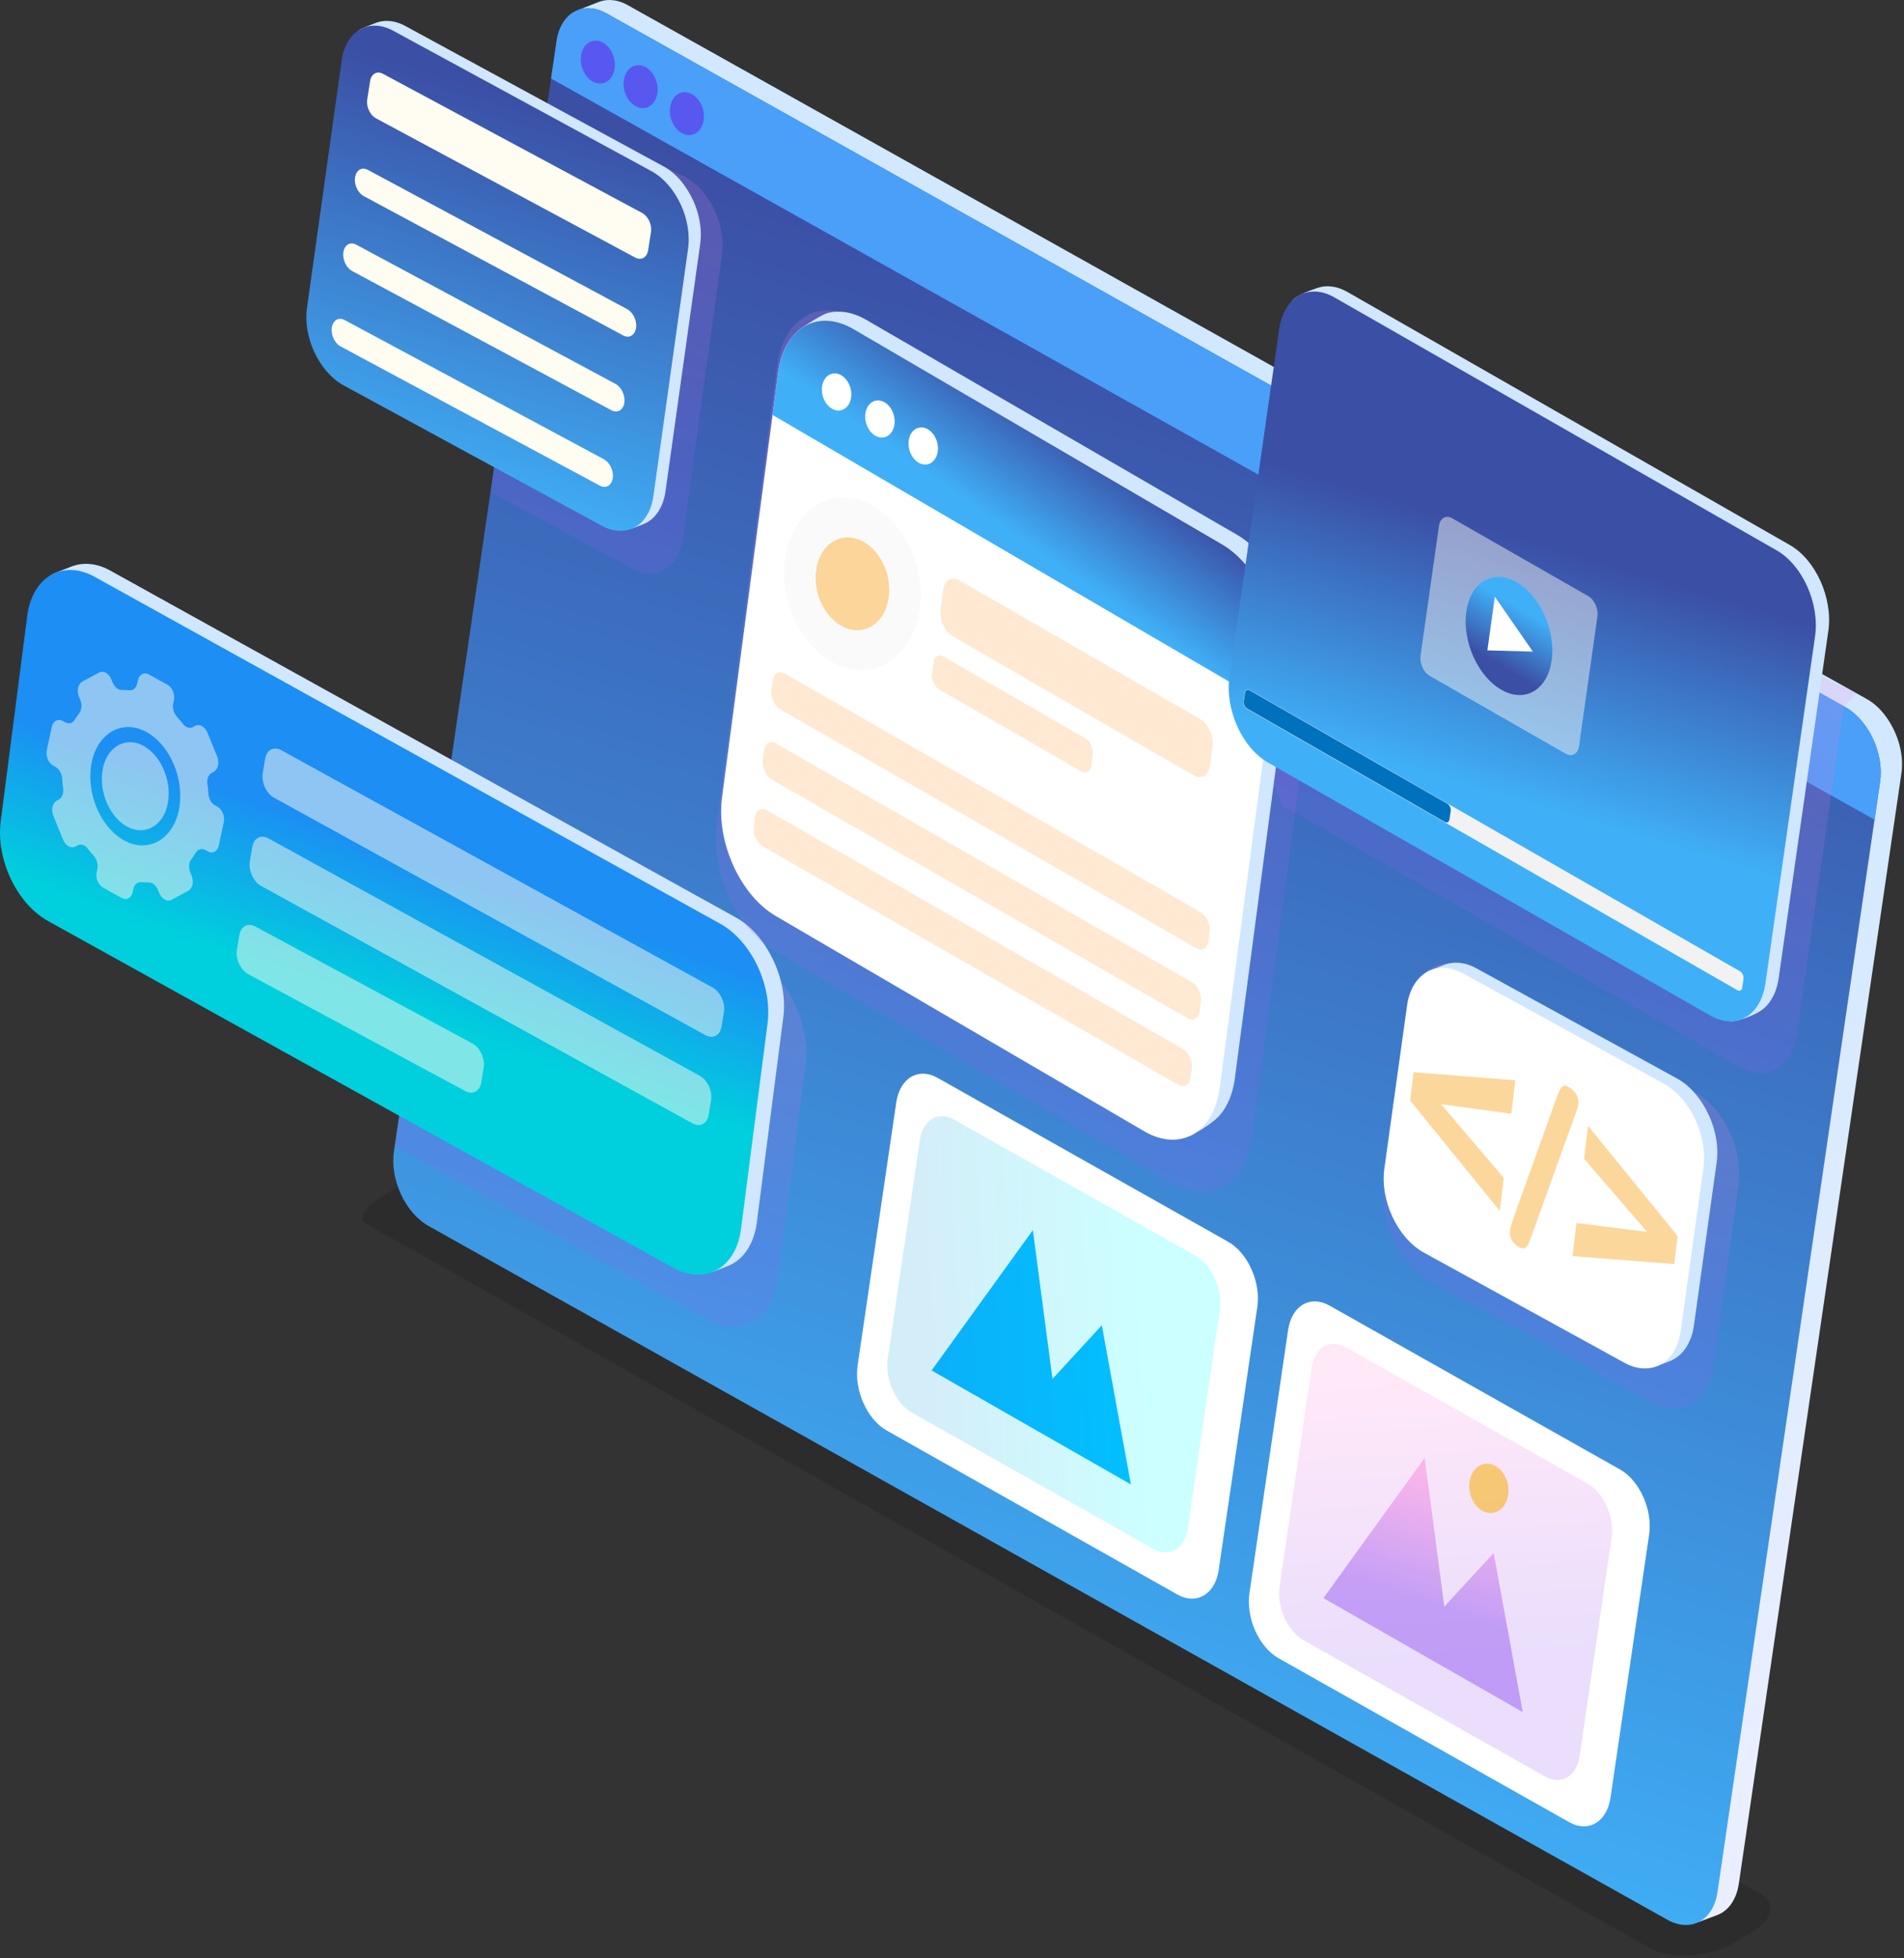 <svg width="461" height="474" viewBox="0 0 461 474" fill="none" xmlns="http://www.w3.org/2000/svg">
<rect x="0" y="0" width="461" height="474" fill="#333333" stroke="none"/>
<path opacity="0.3" fill-rule="evenodd" clip-rule="evenodd" d="M425.268 457.827L116.564 284.177C112.667 282.401 106.94 280.729 103.121 283.064L93.342 289.034C91.376 290.234 84.909 294.222 89.232 296.57C101.96 303.475 387.006 464.709 399.932 471.72C402.376 473.046 405.953 473.522 409.707 473.205C413.446 472.891 417.326 471.872 420.295 470.035L424.201 467.623C426.963 465.915 428.492 464.052 428.638 462.267C428.78 460.527 427.658 458.913 425.268 457.827Z" fill="black" fill-opacity="0.43"/>
<path fill-rule="evenodd" clip-rule="evenodd" d="M151.977 1.238C149.85 0.029 147.356 -0.421 145.018 0.462L139.796 2.503C137.901 12.322 408.799 462.733 411.221 465.23L415.884 463.47C418.946 462.264 420.55 459.078 421 455.98L460.365 187.249C460.368 187.239 460.368 187.226 460.368 187.22C461.008 182.699 459.65 177.996 457.167 174.219C455.828 172.185 454.069 170.319 451.908 169.148L151.977 1.238Z" fill="url(#paint0_linear_77_211)"/>
<path fill-rule="evenodd" clip-rule="evenodd" d="M446.757 171.134L146.826 3.227C141.154 0.081 135.753 3.101 134.751 9.945L95.383 278.676C94.38 285.519 98.151 293.624 103.823 296.767L403.754 464.677C409.426 467.82 414.843 464.809 415.842 457.969L455.21 189.235C456.216 182.391 452.429 174.28 446.757 171.134Z" fill="url(#paint1_linear_77_211)"/>
<path fill-rule="evenodd" clip-rule="evenodd" d="M446.757 171.134L146.826 3.227C141.154 0.081 135.753 3.101 134.751 9.945L133.422 19.006L453.868 198.4L455.21 189.231C456.216 182.391 452.429 174.28 446.757 171.134Z" fill="#4A9FF8"/>
<path fill-rule="evenodd" clip-rule="evenodd" d="M144.963 9.915C147.237 10.436 148.986 13.146 148.867 15.966C148.747 18.786 146.807 20.652 144.533 20.132C142.26 19.611 140.51 16.904 140.63 14.081C140.746 11.261 142.687 9.395 144.963 9.915Z" fill="#5858F0"/>
<path fill-rule="evenodd" clip-rule="evenodd" d="M155.321 15.866C157.594 16.387 159.344 19.093 159.224 21.917C159.105 24.737 157.164 26.603 154.888 26.082C152.614 25.562 150.865 22.855 150.985 20.031C151.104 17.208 153.048 15.345 155.321 15.866Z" fill="#5858F0"/>
<path fill-rule="evenodd" clip-rule="evenodd" d="M166.53 22.399C168.803 22.92 170.552 25.63 170.433 28.45C170.313 31.27 168.373 33.136 166.096 32.615C163.823 32.095 162.073 29.388 162.193 26.564C162.313 23.744 164.253 21.878 166.53 22.399Z" fill="#5858F0"/>
<path opacity="0.18" fill-rule="evenodd" clip-rule="evenodd" d="M410.28 264.297L356.402 234.715C353.278 232.985 350.215 232.739 347.661 233.735C344.385 235.013 341.93 238.328 341.225 243.159L335.117 286.978C333.856 295.58 338.596 305.764 345.727 309.716L399.608 339.298C406.739 343.25 413.543 339.466 414.804 330.867L420.909 287.046C422.167 278.446 417.407 268.249 410.28 264.297Z" fill="url(#paint2_linear_77_211)"/>
<path opacity="0.18" fill-rule="evenodd" clip-rule="evenodd" d="M331.411 110.178L449.544 167.802L446.414 170.998L435.076 250.255C433.919 258.385 427.732 261.988 421.278 258.295L310.698 195.066L301.094 173.64L331.411 110.178Z" fill="url(#paint3_linear_77_211)"/>
<path opacity="0.18" fill-rule="evenodd" clip-rule="evenodd" d="M183.064 232.461L110.029 191.974L107.587 195.703L95.596 277.395L171.244 319.331C179.251 323.768 186.893 319.519 188.306 309.862L194.996 258.004C196.413 248.347 191.067 236.898 183.064 232.461Z" fill="url(#paint4_linear_77_211)"/>
<path fill-rule="evenodd" clip-rule="evenodd" d="M179.83 250.374L171.105 307.705L172.489 307.873L176.266 306.405C180.409 304.775 182.582 300.46 183.19 296.269L189.609 246.558C189.612 246.545 189.616 246.529 189.616 246.516C190.482 240.401 188.645 234.036 185.282 228.926C183.471 226.174 181.091 223.651 178.168 222.063L26.781 138.146C23.9 136.51 20.527 135.902 17.368 137.095L14.037 138.395C12.362 139.026 11.841 139.527 11.854 139.634C13.426 154.284 182.035 235.346 179.83 250.374Z" fill="#D0E7FF"/>
<path fill-rule="evenodd" clip-rule="evenodd" d="M174.355 223.564L22.975 139.643C19.612 137.78 16.317 137.515 13.565 138.589C10.037 139.963 7.398 143.534 6.635 148.734L0.219 198.448C-1.139 207.707 3.964 218.674 11.641 222.927L163.021 306.848C170.698 311.1 178.022 307.026 179.381 297.77L185.796 248.052C187.155 238.793 182.032 227.817 174.355 223.564Z" fill="url(#paint5_linear_77_211)"/>
<path opacity="0.5" fill-rule="evenodd" clip-rule="evenodd" d="M172.561 239.033L68.086 181.563C67.281 181.117 66.492 181.056 65.836 181.311C64.992 181.638 64.361 182.491 64.18 183.737L63.604 187.226C63.281 189.438 64.5 192.061 66.334 193.077L170.808 250.546C172.645 251.561 174.394 250.588 174.717 248.376L175.293 244.886C175.62 242.674 174.397 240.051 172.561 239.033ZM114.381 252.551C116.215 253.566 117.441 256.193 117.117 258.405L116.542 261.894C116.218 264.106 114.469 265.08 112.632 264.064L60.089 235.779C58.256 234.764 57.033 232.141 57.36 229.929L57.935 226.439C58.12 225.194 58.751 224.34 59.591 224.014C60.248 223.758 61.037 223.82 61.842 224.266L114.381 252.551ZM169.437 260.384C171.27 261.399 172.496 264.025 172.172 266.238L171.597 269.727C171.273 271.942 169.521 272.913 167.687 271.897L63.213 214.428C61.38 213.412 60.157 210.79 60.484 208.577L61.063 205.088C61.244 203.843 61.877 202.989 62.718 202.662C63.375 202.404 64.164 202.468 64.969 202.911L169.437 260.384Z" fill="#FFFCF1"/>
<path opacity="0.5" fill-rule="evenodd" clip-rule="evenodd" d="M34.791 180.548C29.85 177.808 24.611 181.502 24.663 188.652C24.686 192.352 26.257 196.162 28.731 198.548C29.381 199.176 30.057 199.674 30.733 200.049C35.664 202.782 40.881 199.092 40.842 191.974C40.832 188.267 39.27 184.441 36.806 182.061C36.153 181.431 35.474 180.929 34.791 180.548ZM30.031 203.406C29.122 202.902 28.22 202.235 27.344 201.394C24.007 198.193 21.918 193.06 21.869 188.08C21.811 178.491 28.841 173.507 35.483 177.187C36.405 177.698 37.32 178.374 38.206 179.235C41.531 182.43 43.62 187.562 43.642 192.543C43.684 202.109 36.66 207.083 30.031 203.406ZM52.648 195.259C53.803 195.9 54.495 197.581 54.181 199.03L52.975 204.648C52.664 206.081 51.478 206.721 50.32 206.081L49.728 205.751C48.842 205.262 47.908 205.528 47.39 206.398C47.054 206.96 46.695 207.491 46.317 207.992C45.715 208.781 45.615 210.042 46.077 211.171L46.388 211.934C46.983 213.386 46.627 215.039 45.602 215.595L41.534 217.791C41.013 218.073 40.425 218.027 39.885 217.733C39.348 217.435 38.866 216.886 38.565 216.145L38.252 215.401C37.957 214.683 37.485 214.137 36.945 213.833C36.635 213.661 36.301 213.574 35.968 213.584C35.393 213.587 34.807 213.564 34.229 213.509C33.301 213.422 32.525 214.078 32.288 215.178L32.133 215.912C31.823 217.345 30.636 217.985 29.478 217.345L24.945 214.832C23.787 214.188 23.098 212.51 23.405 211.074L23.564 210.343C23.8 209.244 23.444 207.96 22.678 207.109C22.189 206.572 21.733 206.016 21.281 205.447C21.022 205.107 20.728 204.848 20.417 204.674C19.877 204.373 19.292 204.337 18.784 204.612L18.254 204.887C17.733 205.169 17.141 205.127 16.605 204.829C16.068 204.531 15.586 203.978 15.285 203.241L12.928 197.481C12.336 196.032 12.692 194.377 13.713 193.82L14.25 193.529C15.049 193.099 15.457 192.006 15.285 190.79C15.175 190.017 15.101 189.244 15.052 188.468C14.978 187.271 14.344 186.136 13.458 185.645L12.866 185.315C11.709 184.674 11.023 182.993 11.33 181.56L12.54 175.942C12.85 174.494 14.04 173.85 15.195 174.494L15.786 174.82C16.676 175.312 17.607 175.047 18.124 174.177C18.461 173.614 18.82 173.083 19.201 172.582C19.799 171.809 19.9 170.545 19.434 169.416L19.124 168.656C18.535 167.188 18.888 165.548 19.916 164.979L23.984 162.78C24.505 162.502 25.096 162.544 25.633 162.838C26.17 163.135 26.652 163.689 26.953 164.426L27.263 165.186C27.557 165.904 28.029 166.454 28.57 166.754C28.88 166.926 29.21 167.016 29.546 167.007C30.125 166.99 30.71 167.01 31.286 167.065C32.214 167.168 32.987 166.512 33.223 165.412L33.381 164.678C33.692 163.229 34.882 162.589 36.036 163.229L40.573 165.742C41.728 166.382 42.417 168.064 42.106 169.513L41.948 170.247C41.712 171.347 42.067 172.627 42.827 173.459C43.316 173.995 43.785 174.558 44.231 175.147C44.489 175.486 44.784 175.745 45.094 175.917C45.634 176.217 46.22 176.253 46.724 175.978L47.261 175.687C47.782 175.406 48.373 175.448 48.91 175.745C49.447 176.043 49.929 176.592 50.23 177.333L52.584 183.093C53.175 184.561 52.823 186.201 51.795 186.77L51.258 187.061C50.459 187.491 50.052 188.584 50.226 189.784C50.333 190.557 50.411 191.33 50.459 192.103C50.533 193.303 51.164 194.438 52.053 194.93L52.648 195.259Z" fill="#FFFCF1"/>
<path opacity="0.18" fill-rule="evenodd" clip-rule="evenodd" d="M165.986 42.88L133.312 27.085L120.416 107.785L118.757 119.123L152.728 137.457C158.629 140.727 164.263 137.593 165.304 130.475L174.779 61.715C175.827 54.591 171.885 46.153 165.986 42.88Z" fill="url(#paint6_linear_77_211)"/>
<path fill-rule="evenodd" clip-rule="evenodd" d="M162.002 62.071L151.822 127.852L152.886 127.981L155.79 126.853C158.975 125.598 160.644 122.283 161.113 119.059L169.521 59.135C169.524 59.125 169.524 59.112 169.524 59.102C170.19 54.4 168.777 49.504 166.193 45.577C164.803 43.459 162.972 41.522 160.722 40.303L98.242 6.348C96.026 5.09 93.43 4.624 91.001 5.54L88.44 6.539C87.153 7.024 86.752 7.412 86.762 7.49C87.968 18.757 163.697 50.516 162.002 62.071Z" fill="#D0E7FF"/>
<path fill-rule="evenodd" clip-rule="evenodd" d="M157.792 41.457L95.315 7.5C92.728 6.067 90.196 5.863 88.078 6.688C85.365 7.745 83.334 10.488 82.749 14.488L74.341 74.412C73.296 81.534 77.222 89.965 83.124 93.235L145.604 127.192C151.505 130.462 157.139 127.331 158.18 120.21L166.585 60.283C167.632 53.168 163.694 44.727 157.792 41.457Z" fill="url(#paint7_linear_77_211)"/>
<path fill-rule="evenodd" clip-rule="evenodd" d="M146.218 111.158L83.45 77.462C82.002 76.686 80.618 77.485 80.339 79.283C80.068 81.02 81.009 83.067 82.454 83.846L145.222 117.539C146.671 118.318 148.081 117.526 148.362 115.731C148.627 113.997 147.664 111.934 146.218 111.158ZM149.025 92.915C150.471 93.694 151.434 95.754 151.166 97.487C150.885 99.286 149.475 100.075 148.026 99.295L85.258 65.6C83.809 64.82 82.868 62.776 83.143 61.036C83.424 59.238 84.805 58.439 86.254 59.216L149.025 92.915ZM155.48 51.551L92.712 17.858C91.266 17.079 89.882 17.881 89.611 19.618L88.912 24.081C88.644 25.817 89.585 27.865 91.03 28.641L153.798 62.337C155.244 63.113 156.654 62.327 156.925 60.59L157.621 56.127C157.895 54.39 156.925 52.33 155.48 51.551ZM151.848 74.82C153.294 75.596 154.264 77.63 153.995 79.367C153.708 81.198 152.304 81.951 150.859 81.175L88.088 47.476C86.639 46.7 85.695 44.682 85.963 42.948C86.251 41.121 87.632 40.351 89.077 41.124L151.848 74.82Z" fill="#FFFCF1"/>
<path fill-rule="evenodd" clip-rule="evenodd" d="M407.434 284.711L400.009 330.521L401.167 330.66L404.326 329.435C407.79 328.07 409.607 324.464 410.115 320.961L415.612 281.519C415.616 281.506 415.619 281.493 415.619 281.483C416.343 276.37 414.807 271.047 411.997 266.775C410.484 264.472 408.495 262.363 406.047 261.037L357.543 234.408C355.134 233.04 352.314 232.532 349.669 233.528L346.885 234.615C345.484 235.142 345.051 235.563 345.061 235.65C346.37 247.904 409.277 272.143 407.434 284.711Z" fill="#D0E7FF"/>
<path fill-rule="evenodd" clip-rule="evenodd" d="M402.858 262.292L354.358 235.663C351.545 234.104 348.789 233.884 346.49 234.78C343.541 235.928 341.332 238.913 340.695 243.263L335.198 282.709C334.063 290.451 338.331 299.62 344.747 303.177L393.248 329.807C399.667 333.364 405.791 329.959 406.926 322.216L412.424 282.767C413.559 275.028 409.274 265.85 402.858 262.292Z" fill="white"/>
<path opacity="0.5" fill-rule="evenodd" clip-rule="evenodd" d="M381.729 265.028C382.091 265.756 382.223 266.487 382.13 267.285C382.062 267.858 381.754 268.831 381.25 270.173L370.915 298.876C370.582 299.836 370.274 300.564 370.055 301.088C369.802 301.618 369.514 301.945 369.12 302.09C368.761 302.249 368.266 302.139 367.629 301.744C366.08 300.787 365.395 299.429 365.589 297.786C365.64 297.353 365.919 296.36 366.442 294.794L376.749 266.073C377.276 264.549 377.745 263.563 378.136 263.104C378.511 262.638 379.161 262.696 380.031 263.236C380.817 263.728 381.376 264.304 381.729 265.028ZM384.487 272.483L383.539 280.464L398.809 298.177L381.693 296.01L380.742 304.028L405.371 305.952L406.176 299.157L384.487 272.483ZM341.439 266.393L363.137 293.096L364.088 285.079L348.893 267.253L365.928 269.569L366.889 261.484L342.254 259.517L341.439 266.393Z" fill="#FBB03B"/>
<path fill-rule="evenodd" clip-rule="evenodd" d="M217.003 266.829C217.876 260.866 222.416 258.23 227.144 260.956L297.443 300.599C302.168 303.323 305.298 310.376 304.425 316.34L295.073 379.98C294.2 385.943 289.653 388.576 284.928 385.853L214.632 346.206C209.901 343.48 206.777 336.43 207.65 330.466L217.003 266.829Z" fill="white"/>
<path fill-rule="evenodd" clip-rule="evenodd" d="M225.556 331.698L250.078 297.731L254.831 333.752L266.777 320.764L273.814 359.285L225.556 331.698Z" fill="#03B2FF"/>
<path opacity="0.2" fill-rule="evenodd" clip-rule="evenodd" d="M222.713 275.936C223.438 270.982 227.212 268.792 231.141 271.056L289.55 303.995C293.475 306.259 296.075 312.119 295.351 317.074L287.583 369.951C286.859 374.905 283.082 377.092 279.156 374.831L220.747 341.892C216.818 339.628 214.222 333.768 214.946 328.813L222.713 275.936Z" fill="url(#paint8_linear_77_211)"/>
<path fill-rule="evenodd" clip-rule="evenodd" d="M311.872 321.935C312.745 315.971 317.286 313.335 322.013 316.062L392.31 355.705C397.034 358.428 400.164 365.481 399.291 371.445L389.942 435.085C389.069 441.048 384.523 443.681 379.798 440.958L309.502 401.315C304.771 398.588 301.647 391.538 302.52 385.575L311.872 321.935Z" fill="white"/>
<path opacity="0.5" fill-rule="evenodd" clip-rule="evenodd" d="M320.426 386.803L344.948 352.836L349.701 388.857L361.65 375.869L368.684 414.39L320.426 386.803Z" fill="url(#paint9_linear_77_211)"/>
<path fill-rule="evenodd" clip-rule="evenodd" d="M360.822 354.343C363.445 354.877 365.418 357.946 365.23 361.199C365.043 364.453 362.766 366.655 360.143 366.122C357.521 365.588 355.548 362.519 355.736 359.265C355.923 356.012 358.2 353.81 360.822 354.343Z" fill="#FFDB59"/>
<path opacity="0.2" fill-rule="evenodd" clip-rule="evenodd" d="M317.583 331.042C318.308 326.087 322.081 323.898 326.01 326.162L384.419 359.101C388.345 361.364 390.945 367.225 390.221 372.179L382.45 425.056C381.725 430.011 377.948 432.197 374.023 429.936L315.614 396.997C311.685 394.734 309.088 388.873 309.812 383.919L317.583 331.042Z" fill="url(#paint10_linear_77_211)"/>
<path opacity="0.18" fill-rule="evenodd" clip-rule="evenodd" d="M188.176 88.484C189.751 76.867 198.563 71.864 207.857 77.336L303.859 133.392C313.143 138.857 319.41 152.728 317.835 164.345L303.202 275.073C301.628 286.69 292.806 291.686 283.518 286.221L187.52 230.165C178.223 224.696 171.969 210.828 173.543 199.215L188.176 88.484Z" fill="url(#paint11_linear_77_211)"/>
<path fill-rule="evenodd" clip-rule="evenodd" d="M191.582 87.847C191.753 86.592 191.999 80.981 193.506 79.839C195.536 78.299 199.246 76.058 200.342 75.767C203.201 75.004 206.502 75.505 209.869 77.488L299.574 129.475C308.202 134.553 314.023 147.444 312.561 158.236L298.966 261.128C298.455 264.895 297.123 267.916 295.238 270.034C293.963 271.467 290.979 273.472 288.495 274.756C285.924 276.085 282.309 272.447 280.679 271.486L190.974 219.499C182.333 214.415 176.522 201.53 177.987 190.738L191.582 87.847Z" fill="#D0E7FF"/>
<path fill-rule="evenodd" clip-rule="evenodd" d="M188.422 90.052C189.884 79.257 198.072 74.61 206.709 79.694L295.913 131.781C304.541 136.859 310.362 149.75 308.9 160.542L295.305 263.434C293.844 274.226 285.643 278.87 277.015 273.792L187.814 221.705C179.173 216.621 173.362 203.736 174.827 192.944L188.422 90.052Z" fill="white"/>
<path fill-rule="evenodd" clip-rule="evenodd" d="M188.422 90.052C189.884 79.257 198.072 74.61 206.709 79.694L295.913 131.781C304.541 136.859 310.362 149.75 308.9 160.542L307.506 170.765L187.012 100.405L188.422 90.052Z" fill="url(#paint12_linear_77_211)"/>
<path fill-rule="evenodd" clip-rule="evenodd" d="M202.764 90.456C204.73 90.922 206.231 93.276 206.117 95.715C206.004 98.153 204.319 99.751 202.353 99.285C200.387 98.82 198.887 96.465 199 94.027C199.113 91.588 200.798 89.991 202.764 90.456Z" fill="white"/>
<path fill-rule="evenodd" clip-rule="evenodd" d="M213.251 96.996C215.217 97.461 216.718 99.816 216.605 102.254C216.491 104.693 214.807 106.29 212.84 105.825C210.874 105.359 209.374 103.005 209.487 100.566C209.6 98.127 211.285 96.527 213.251 96.996Z" fill="white"/>
<path fill-rule="evenodd" clip-rule="evenodd" d="M223.738 103.532C225.705 103.997 227.205 106.352 227.092 108.79C226.979 111.229 225.294 112.826 223.328 112.361C221.362 111.895 219.861 109.541 219.974 107.102C220.087 104.664 221.772 103.066 223.738 103.532Z" fill="white"/>
<path opacity="0.2" fill-rule="evenodd" clip-rule="evenodd" d="M207.343 120.847C216.449 123.007 223.405 133.919 222.878 145.219C222.351 156.519 214.541 163.928 205.435 161.768C196.329 159.607 189.373 148.696 189.9 137.396C190.427 126.096 198.237 118.687 207.343 120.847Z" fill="#E6E6E6"/>
<path opacity="0.51" fill-rule="evenodd" clip-rule="evenodd" d="M206.906 130.274C211.815 131.438 215.566 137.321 215.282 143.414C214.997 149.507 210.787 153.501 205.878 152.337C200.969 151.173 197.218 145.29 197.502 139.197C197.784 133.107 201.994 129.11 206.906 130.274Z" fill="#FBB03B"/>
<path opacity="0.2" fill-rule="evenodd" clip-rule="evenodd" d="M228.356 142.774C228.683 140.374 230.5 139.368 232.415 140.533L290.72 174.144C292.634 175.309 293.925 178.203 293.601 180.603L292.971 185.35C292.644 187.75 290.827 188.756 288.912 187.592L230.607 153.98C228.689 152.816 227.402 149.921 227.726 147.522L228.356 142.774Z" fill="#FF931E"/>
<path opacity="0.2" fill-rule="evenodd" clip-rule="evenodd" d="M226.038 160.238C226.228 158.821 227.302 158.226 228.434 158.915L262.864 178.763C263.996 179.451 264.756 181.159 264.565 182.579L264.193 185.383C263.999 186.799 262.926 187.394 261.797 186.705L227.367 166.858C226.235 166.169 225.475 164.462 225.666 163.045L226.038 160.238Z" fill="#FF931E"/>
<path opacity="0.2" fill-rule="evenodd" clip-rule="evenodd" d="M187.119 164.691C187.355 162.945 188.678 162.211 190.075 163.061L290.768 220.834C292.162 221.682 293.103 223.79 292.867 225.54L292.553 227.83C292.317 229.579 290.991 230.31 289.598 229.46L188.904 171.686C187.507 170.839 186.569 168.73 186.805 166.981L187.119 164.691Z" fill="#FF931E"/>
<path opacity="0.2" fill-rule="evenodd" clip-rule="evenodd" d="M185.014 181.638C185.25 179.891 186.572 179.157 187.969 180.008L288.663 237.781C290.057 238.628 290.998 240.737 290.762 242.487L290.448 244.776C290.212 246.526 288.886 247.257 287.492 246.409L186.799 188.633C185.402 187.786 184.464 185.677 184.7 183.927L185.014 181.638Z" fill="#FF931E"/>
<path opacity="0.2" fill-rule="evenodd" clip-rule="evenodd" d="M182.808 197.779C183.044 196.033 184.367 195.298 185.764 196.149L286.458 253.922C287.851 254.77 288.792 256.878 288.556 258.628L288.243 260.918C288.007 262.667 286.681 263.398 285.287 262.551L184.593 204.774C183.196 203.927 182.258 201.818 182.494 200.069L182.808 197.779Z" fill="#FF931E"/>
<path fill-rule="evenodd" clip-rule="evenodd" d="M312.914 78.478C313.234 76.24 311.743 74.513 312.716 73.028C313.767 71.424 317.337 70.276 318.883 69.72C321.076 68.93 323.653 69.186 326.279 70.69L433.382 131.93C439.636 135.507 443.805 144.808 442.683 152.683L430.659 236.72C430.109 240.578 428.392 243.386 426.045 244.822C424.612 245.701 420.686 247.38 418.908 247.163C417.656 247.011 418.607 245.258 417.291 244.508L310.188 183.268C303.927 179.684 299.765 170.39 300.884 162.515L312.914 78.478Z" fill="#D0E7FF"/>
<path fill-rule="evenodd" clip-rule="evenodd" d="M309.703 79.758C310.825 71.883 316.807 68.39 323.068 71.97L430.171 133.211C436.425 136.788 440.593 146.089 439.471 153.964L427.448 238.001C426.326 245.876 420.337 249.365 414.083 245.785L306.983 184.548C300.722 180.968 296.56 171.67 297.682 163.795L309.703 79.758Z" fill="url(#paint13_linear_77_211)"/>
<path fill-rule="evenodd" clip-rule="evenodd" d="M301.388 167.647C301.485 166.965 302.003 166.67 302.546 166.997L421.333 235.113C421.873 235.44 422.235 236.258 422.138 236.94L421.824 239.013C421.727 239.696 421.21 239.987 420.667 239.663L301.877 171.551C301.337 171.224 300.974 170.406 301.071 169.723L301.388 167.647Z" fill="#F2F2F2"/>
<path fill-rule="evenodd" clip-rule="evenodd" d="M301.443 167.712C301.537 167.052 302.038 166.771 302.559 167.084L350.471 194.551C350.991 194.865 351.341 195.654 351.247 196.314L350.943 198.312C350.849 198.972 350.348 199.254 349.827 198.94L301.915 171.473C301.391 171.159 301.045 170.37 301.139 169.71L301.443 167.712Z" fill="#0071BC"/>
<path opacity="0.5" fill-rule="evenodd" clip-rule="evenodd" d="M348.405 127.276C348.673 125.404 350.096 124.573 351.583 125.423L384.555 144.284C386.043 145.135 387.035 147.347 386.767 149.223L382.317 180.6C382.049 182.472 380.626 183.303 379.135 182.453L346.164 163.592C344.673 162.738 343.683 160.526 343.952 158.653L348.405 127.276Z" fill="#F2F2F2"/>
<path fill-rule="evenodd" clip-rule="evenodd" d="M367.212 140.93C361.505 137.664 356.056 140.846 355.031 148.026C354.009 155.212 357.799 163.679 363.51 166.945C369.211 170.208 374.666 167.029 375.691 159.843C376.713 152.664 372.917 144.194 367.212 140.93Z" fill="url(#paint14_linear_77_211)"/>
<path fill-rule="evenodd" clip-rule="evenodd" d="M361.932 144.417L360.13 157.414L371.141 157.712L361.932 144.417Z" fill="white"/>
<defs>
<linearGradient id="paint0_linear_77_211" x1="295.565" y1="137.179" x2="250.755" y2="409.13" gradientUnits="userSpaceOnUse">
<stop stop-color="#D1E8FF"/>
<stop offset="1" stop-color="#EAEFFF"/>
</linearGradient>
<linearGradient id="paint1_linear_77_211" x1="321.571" y1="85.712" x2="217.002" y2="420.66" gradientUnits="userSpaceOnUse">
<stop stop-color="#3B4FA5"/>
<stop offset="1" stop-color="#3FB0F7"/>
</linearGradient>
<linearGradient id="paint2_linear_77_211" x1="369.673" y1="304.55" x2="396.063" y2="249.053" gradientUnits="userSpaceOnUse">
<stop stop-color="#965CF2"/>
<stop offset="1" stop-color="#FF8ADC"/>
</linearGradient>
<linearGradient id="paint3_linear_77_211" x1="366.256" y1="206.386" x2="415.144" y2="134.979" gradientUnits="userSpaceOnUse">
<stop stop-color="#965CF2"/>
<stop offset="1" stop-color="#FF8ADC"/>
</linearGradient>
<linearGradient id="paint4_linear_77_211" x1="136.242" y1="279.183" x2="166.893" y2="212.336" gradientUnits="userSpaceOnUse">
<stop stop-color="#965CF2"/>
<stop offset="1" stop-color="#FF8ADC"/>
</linearGradient>
<linearGradient id="paint5_linear_77_211" x1="98.893" y1="206.375" x2="86.751" y2="241.18" gradientUnits="userSpaceOnUse">
<stop stop-color="#1C8EF4"/>
<stop offset="1" stop-color="#00CFDD"/>
</linearGradient>
<linearGradient id="paint6_linear_77_211" x1="140.148" y1="109.686" x2="164.973" y2="26.666" gradientUnits="userSpaceOnUse">
<stop stop-color="#965CF2"/>
<stop offset="1" stop-color="#FF8ADC"/>
</linearGradient>
<linearGradient id="paint7_linear_77_211" x1="133.023" y1="26.103" x2="104.726" y2="119.04" gradientUnits="userSpaceOnUse">
<stop stop-color="#3B4FA5"/>
<stop offset="1" stop-color="#3FB0F7"/>
</linearGradient>
<linearGradient id="paint8_linear_77_211" x1="277.298" y1="321.992" x2="225.226" y2="324.228" gradientUnits="userSpaceOnUse">
<stop stop-color="#00FFFF"/>
<stop offset="1" stop-color="#29ABE2"/>
</linearGradient>
<linearGradient id="paint9_linear_77_211" x1="348.7" y1="389.205" x2="358.309" y2="362.799" gradientUnits="userSpaceOnUse">
<stop stop-color="#965CF2"/>
<stop offset="1" stop-color="#FF8ADC"/>
</linearGradient>
<linearGradient id="paint10_linear_77_211" x1="351.197" y1="400.198" x2="347.687" y2="334.387" gradientUnits="userSpaceOnUse">
<stop stop-color="#965CF2"/>
<stop offset="1" stop-color="#FF8ADC"/>
</linearGradient>
<linearGradient id="paint11_linear_77_211" x1="260.333" y1="239.399" x2="213.218" y2="54.07" gradientUnits="userSpaceOnUse">
<stop stop-color="#965CF2"/>
<stop offset="1" stop-color="#FF8ADC"/>
</linearGradient>
<linearGradient id="paint12_linear_77_211" x1="263.48" y1="106.476" x2="246.674" y2="130.368" gradientUnits="userSpaceOnUse">
<stop stop-color="#3B4FA5"/>
<stop offset="1" stop-color="#3FB0F7"/>
</linearGradient>
<linearGradient id="paint13_linear_77_211" x1="376.454" y1="132.623" x2="358.689" y2="191.832" gradientUnits="userSpaceOnUse">
<stop stop-color="#3B4FA5"/>
<stop offset="1" stop-color="#3FB0F7"/>
</linearGradient>
<linearGradient id="paint14_linear_77_211" x1="361.605" y1="160.335" x2="369.034" y2="147.683" gradientUnits="userSpaceOnUse">
<stop stop-color="#3B4FA5"/>
<stop offset="1" stop-color="#3FB0F7"/>
</linearGradient>
</defs>
</svg>
